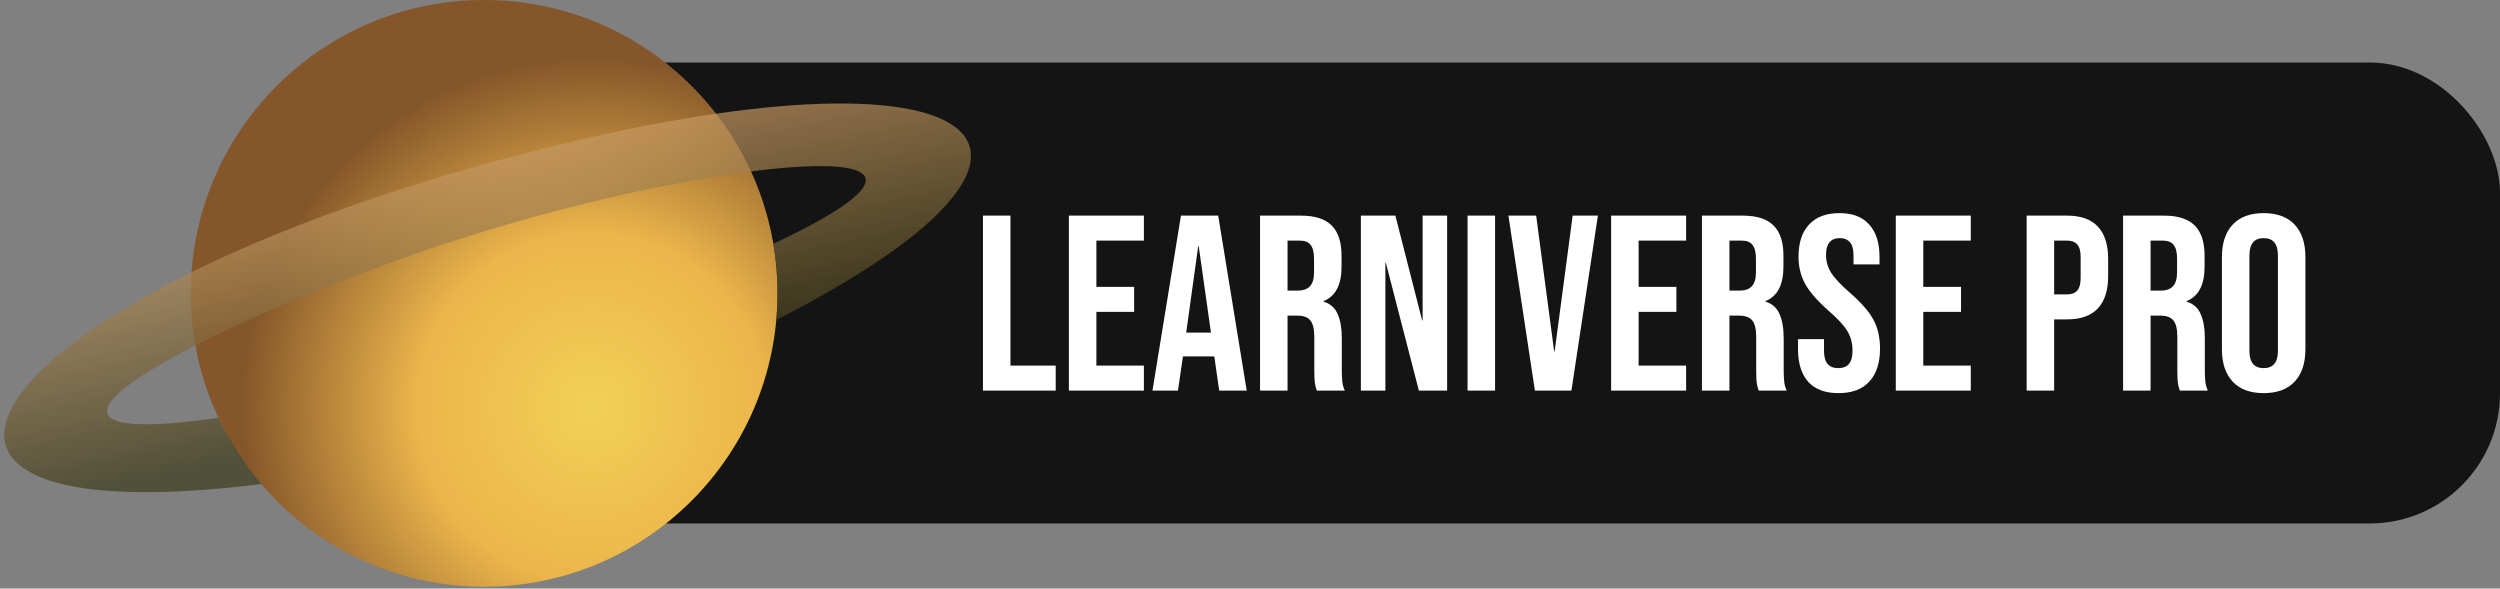 <svg width="960" height="226" viewBox="0 0 960 226" fill="none" xmlns="http://www.w3.org/2000/svg">
<rect x="0" y="0" width="960" height="226" fill="#808080" stroke="none"/>
<rect x="134" y="24" width="826" height="177" rx="50" fill="#141414"/>
<path d="M377.452 82.8H388.012V140.4H405.388V150H377.452V82.8ZM410.452 82.8H439.252V92.4H421.012V110.16H435.508V119.76H421.012V140.4H439.252V150H410.452V82.8ZM453.487 82.8H467.791L478.735 150H468.175L466.255 136.656V136.848H454.255L452.335 150H442.543L453.487 82.8ZM465.007 127.728L460.303 94.512H460.111L455.503 127.728H465.007ZM483.858 82.8H499.506C504.946 82.8 508.914 84.08 511.41 86.64C513.906 89.136 515.154 93.008 515.154 98.256V102.384C515.154 109.36 512.85 113.776 508.242 115.632V115.824C510.802 116.592 512.594 118.16 513.618 120.528C514.706 122.896 515.25 126.064 515.25 130.032V141.84C515.25 143.76 515.314 145.328 515.442 146.544C515.57 147.696 515.89 148.848 516.402 150H505.65C505.266 148.912 505.01 147.888 504.882 146.928C504.754 145.968 504.69 144.24 504.69 141.744V129.456C504.69 126.384 504.178 124.24 503.154 123.024C502.194 121.808 500.498 121.2 498.066 121.2H494.418V150H483.858V82.8ZM498.258 111.6C500.37 111.6 501.938 111.056 502.962 109.968C504.05 108.88 504.594 107.056 504.594 104.496V99.312C504.594 96.88 504.146 95.12 503.25 94.032C502.418 92.944 501.074 92.4 499.218 92.4H494.418V111.6H498.258ZM522.577 82.8H535.825L546.097 123.024H546.289V82.8H555.697V150H544.849L532.177 100.944H531.985V150H522.577V82.8ZM563.545 82.8H574.105V150H563.545V82.8ZM579.23 82.8H589.886L596.798 134.928H596.99L603.902 82.8H613.598L603.422 150H589.406L579.23 82.8ZM618.67 82.8H647.47V92.4H629.23V110.16H643.726V119.76H629.23V140.4H647.47V150H618.67V82.8ZM653.545 82.8H669.193C674.633 82.8 678.601 84.08 681.097 86.64C683.593 89.136 684.841 93.008 684.841 98.256V102.384C684.841 109.36 682.537 113.776 677.929 115.632V115.824C680.489 116.592 682.281 118.16 683.305 120.528C684.393 122.896 684.937 126.064 684.937 130.032V141.84C684.937 143.76 685.001 145.328 685.129 146.544C685.257 147.696 685.577 148.848 686.089 150H675.337C674.953 148.912 674.697 147.888 674.569 146.928C674.441 145.968 674.377 144.24 674.377 141.744V129.456C674.377 126.384 673.865 124.24 672.841 123.024C671.881 121.808 670.185 121.2 667.753 121.2H664.105V150H653.545V82.8ZM667.945 111.6C670.057 111.6 671.625 111.056 672.649 109.968C673.737 108.88 674.281 107.056 674.281 104.496V99.312C674.281 96.88 673.833 95.12 672.937 94.032C672.105 92.944 670.761 92.4 668.905 92.4H664.105V111.6H667.945ZM705.992 150.96C700.872 150.96 697 149.52 694.376 146.64C691.752 143.696 690.44 139.504 690.44 134.064V130.224H700.424V134.832C700.424 139.184 702.248 141.36 705.896 141.36C707.688 141.36 709.032 140.848 709.928 139.824C710.888 138.736 711.368 137.008 711.368 134.64C711.368 131.824 710.728 129.36 709.448 127.248C708.168 125.072 705.8 122.48 702.344 119.472C697.992 115.632 694.952 112.176 693.224 109.104C691.496 105.968 690.632 102.448 690.632 98.544C690.632 93.232 691.976 89.136 694.664 86.256C697.352 83.312 701.256 81.84 706.376 81.84C711.432 81.84 715.24 83.312 717.8 86.256C720.424 89.136 721.736 93.296 721.736 98.736V101.52H711.752V98.064C711.752 95.76 711.304 94.096 710.408 93.072C709.512 91.984 708.2 91.44 706.472 91.44C702.952 91.44 701.192 93.584 701.192 97.872C701.192 100.304 701.832 102.576 703.112 104.688C704.456 106.8 706.856 109.36 710.312 112.368C714.728 116.208 717.768 119.696 719.432 122.832C721.096 125.968 721.928 129.648 721.928 133.872C721.928 139.376 720.552 143.6 717.8 146.544C715.112 149.488 711.176 150.96 705.992 150.96ZM727.983 82.8H756.783V92.4H738.543V110.16H753.039V119.76H738.543V140.4H756.783V150H727.983V82.8ZM778.233 82.8H793.785C799.033 82.8 802.969 84.208 805.593 87.024C808.217 89.84 809.529 93.968 809.529 99.408V106.032C809.529 111.472 808.217 115.6 805.593 118.416C802.969 121.232 799.033 122.64 793.785 122.64H788.793V150H778.233V82.8ZM793.785 113.04C795.513 113.04 796.793 112.56 797.625 111.6C798.521 110.64 798.969 109.008 798.969 106.704V98.736C798.969 96.432 798.521 94.8 797.625 93.84C796.793 92.88 795.513 92.4 793.785 92.4H788.793V113.04H793.785ZM815.264 82.8H830.912C836.352 82.8 840.32 84.08 842.816 86.64C845.312 89.136 846.56 93.008 846.56 98.256V102.384C846.56 109.36 844.256 113.776 839.648 115.632V115.824C842.208 116.592 844 118.16 845.024 120.528C846.112 122.896 846.656 126.064 846.656 130.032V141.84C846.656 143.76 846.72 145.328 846.848 146.544C846.976 147.696 847.296 148.848 847.808 150H837.056C836.672 148.912 836.416 147.888 836.288 146.928C836.16 145.968 836.096 144.24 836.096 141.744V129.456C836.096 126.384 835.584 124.24 834.56 123.024C833.6 121.808 831.904 121.2 829.472 121.2H825.824V150H815.264V82.8ZM829.664 111.6C831.776 111.6 833.344 111.056 834.368 109.968C835.456 108.88 836 107.056 836 104.496V99.312C836 96.88 835.552 95.12 834.656 94.032C833.824 92.944 832.48 92.4 830.624 92.4H825.824V111.6H829.664ZM869.247 150.96C864.063 150.96 860.095 149.488 857.343 146.544C854.591 143.6 853.215 139.44 853.215 134.064V98.736C853.215 93.36 854.591 89.2 857.343 86.256C860.095 83.312 864.063 81.84 869.247 81.84C874.431 81.84 878.399 83.312 881.151 86.256C883.903 89.2 885.279 93.36 885.279 98.736V134.064C885.279 139.44 883.903 143.6 881.151 146.544C878.399 149.488 874.431 150.96 869.247 150.96ZM869.247 141.36C872.895 141.36 874.719 139.152 874.719 134.736V98.064C874.719 93.648 872.895 91.44 869.247 91.44C865.599 91.44 863.775 93.648 863.775 98.064V134.736C863.775 139.152 865.599 141.36 869.247 141.36Z" fill="white"/>
<circle cx="185.909" cy="112.645" r="112.645" fill="url(#paint0_radial_420_1648)"/>
<path d="M180.708 64.559C-9.563 118.457 -66.844 206.733 100.445 185.871C94.125 178.95 87.397 167.672 83.856 160.453C-22.785 175.586 92.128 117.164 187.939 88.209C283.751 59.254 389.055 50.254 296.971 93.628C298.108 100.05 299.273 110.875 298.108 122.86C438.417 51.138 370.979 10.66 180.708 64.559Z" fill="url(#paint1_linear_420_1648)" fill-opacity="0.7"/>
<defs>
<radialGradient id="paint0_radial_420_1648" cx="0" cy="0" r="1" gradientUnits="userSpaceOnUse" gradientTransform="translate(227.27 156.371) rotate(-124.634) scale(159.831)">
<stop stop-color="#F2D057"/>
<stop offset="0.42" stop-color="#EBB54B"/>
<stop offset="0.84" stop-color="#85562A"/>
</radialGradient>
<linearGradient id="paint1_linear_420_1648" x1="167.67" y1="63.795" x2="187.136" y2="156.305" gradientUnits="userSpaceOnUse">
<stop stop-color="#C99A63"/>
<stop offset="1" stop-color="#3D3C1A"/>
</linearGradient>
</defs>
</svg>

